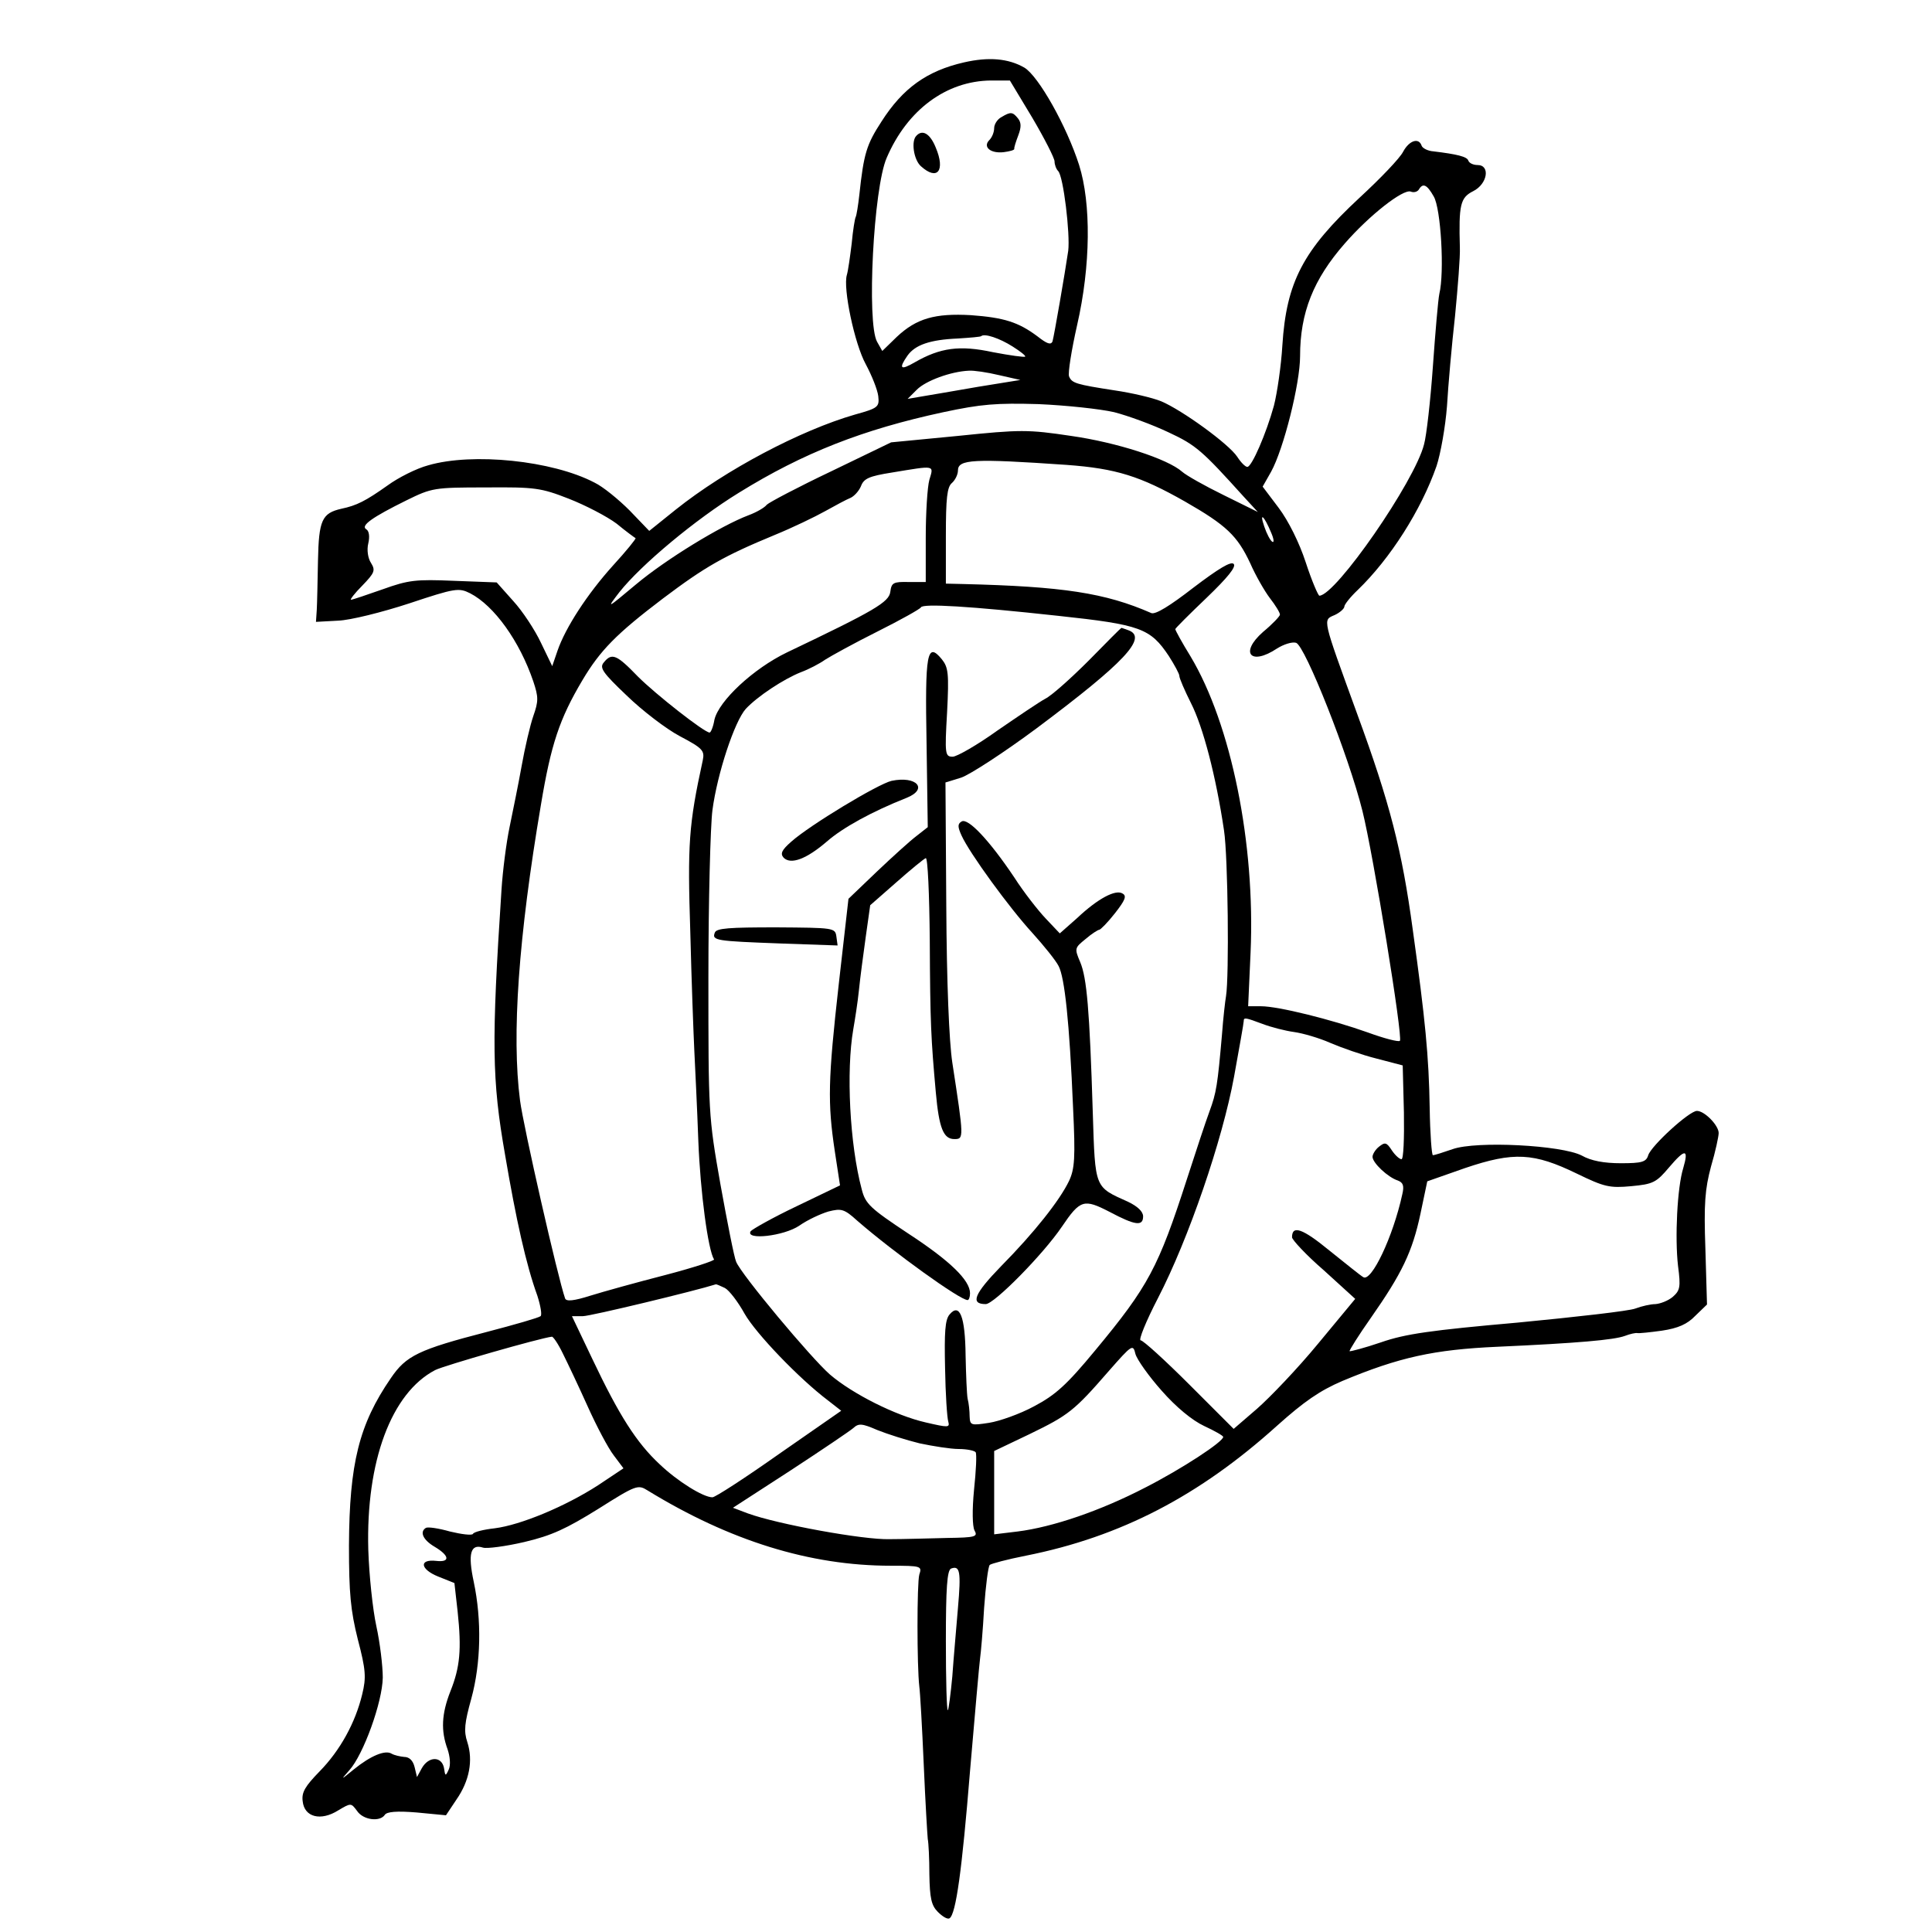 <?xml version="1.0" standalone="no"?>
<!DOCTYPE svg PUBLIC "-//W3C//DTD SVG 20010904//EN"
 "http://www.w3.org/TR/2001/REC-SVG-20010904/DTD/svg10.dtd">
<svg version="1.0" xmlns="http://www.w3.org/2000/svg"
 width="480pt" height="480pt" viewBox="0 0 480 480"
 preserveAspectRatio="xMidYMid meet">
<g transform="translate(0,480) scale(0.1,-0.1)"
fill="#000000" stroke="none">
<path d="M2395 4645 c-92 -21 -152 -64 -205 -147 -37 -57 -44 -79 -55 -182 -3
-27 -7 -51 -9 -55 -2 -3 -7 -33 -10 -66 -4 -33 -9 -68 -12 -78 -10 -33 19
-171 47 -222 15 -28 29 -63 31 -79 3 -27 0 -30 -58 -46 -135 -39 -321 -137
-445 -236 l-66 -53 -49 51 c-27 27 -66 59 -87 69 -105 55 -303 75 -413 43 -30
-8 -75 -31 -101 -50 -55 -39 -77 -50 -115 -58 -48 -11 -56 -28 -58 -129 -1
-50 -2 -105 -3 -122 l-2 -30 55 3 c30 1 110 21 177 43 114 38 123 39 151 25
60 -31 123 -119 157 -219 13 -39 13 -49 0 -86 -8 -23 -21 -79 -29 -124 -8 -45
-22 -113 -30 -152 -8 -38 -17 -108 -20 -155 -25 -381 -24 -472 9 -660 27 -159
52 -272 80 -349 8 -25 12 -48 8 -51 -5 -4 -64 -21 -133 -39 -170 -44 -201 -59
-239 -115 -79 -115 -103 -212 -104 -416 0 -118 4 -161 22 -233 20 -76 21 -95
11 -136 -17 -71 -55 -140 -106 -192 -36 -37 -45 -52 -42 -74 4 -40 45 -50 88
-23 32 19 32 19 47 -1 15 -23 57 -28 69 -10 5 8 30 10 79 6 l73 -7 26 39 c32
46 42 97 27 143 -9 27 -7 47 10 108 24 88 26 195 6 290 -15 70 -8 95 23 85 9
-3 56 3 103 14 68 16 104 33 183 82 95 60 99 61 123 46 204 -125 403 -187 604
-187 76 0 78 -1 71 -22 -6 -21 -6 -227 0 -278 2 -14 7 -101 11 -194 4 -93 9
-176 10 -185 2 -9 4 -49 4 -88 1 -59 5 -77 21 -93 12 -12 24 -19 29 -16 16 10
31 119 51 366 12 140 23 266 25 280 2 14 7 70 10 125 4 55 10 103 14 107 3 3
44 14 90 23 236 47 431 149 624 323 67 60 106 87 162 111 141 59 228 78 385
85 200 9 290 17 317 27 13 5 27 8 31 7 4 -1 32 2 61 6 40 6 63 16 83 37 l29
28 -4 138 c-4 113 -1 149 14 205 11 37 19 75 19 83 0 19 -35 55 -54 55 -19 0
-113 -86 -121 -110 -5 -17 -16 -20 -68 -20 -42 0 -74 6 -97 19 -50 26 -262 37
-321 16 -23 -8 -45 -15 -49 -15 -3 0 -7 53 -8 118 -2 127 -11 220 -42 442 -27
199 -57 315 -138 536 -88 242 -86 233 -56 246 13 6 24 16 24 21 0 5 15 24 33
41 81 78 158 199 196 308 10 30 22 97 26 149 3 52 12 153 20 224 7 72 13 148
12 170 -3 106 1 124 33 140 36 18 43 65 11 65 -11 0 -21 5 -23 11 -3 10 -29
16 -87 23 -14 1 -27 8 -29 14 -7 21 -31 13 -46 -15 -8 -16 -57 -67 -108 -114
-141 -131 -182 -210 -192 -367 -3 -51 -13 -119 -21 -150 -19 -69 -55 -152 -66
-152 -5 0 -16 11 -25 25 -21 32 -137 116 -189 138 -22 9 -74 21 -115 27 -97
15 -107 18 -114 35 -3 8 6 65 20 127 34 148 35 303 5 398 -31 97 -101 221
-136 242 -40 23 -89 27 -150 13z m170 -138 c30 -51 55 -100 55 -108 0 -8 4
-19 9 -24 13 -13 30 -156 25 -198 -8 -55 -35 -211 -39 -225 -4 -10 -14 -6 -37
12 -48 36 -84 47 -166 53 -89 5 -135 -8 -184 -54 l-36 -35 -13 23 c-26 47 -9
382 24 457 51 119 148 191 259 192 l47 0 56 -93z m997 -195 c18 -30 27 -189
14 -242 -3 -14 -10 -95 -16 -180 -6 -85 -16 -173 -22 -194 -23 -92 -219 -375
-260 -376 -3 0 -19 37 -34 83 -16 49 -43 103 -67 135 l-40 53 21 37 c31 56 72
219 72 287 0 108 33 191 111 280 61 70 145 136 164 129 7 -3 16 -1 20 5 10 17
20 13 37 -17z m-1046 -373 c19 -12 33 -23 31 -25 -2 -2 -38 3 -80 11 -83 18
-131 11 -194 -25 -36 -21 -41 -16 -18 17 19 26 55 39 125 42 30 2 57 4 58 6 8
7 45 -5 78 -26z m-34 -71 l53 -12 -105 -17 c-58 -10 -121 -21 -140 -24 l-35
-6 23 23 c22 22 84 45 129 47 12 1 46 -4 75 -11z m286 -92 c35 -9 95 -31 135
-50 69 -32 84 -46 187 -160 l35 -38 -85 42 c-47 23 -93 49 -103 58 -36 32
-163 73 -276 89 -107 16 -126 16 -281 0 l-166 -16 -149 -72 c-82 -39 -154 -77
-160 -83 -5 -7 -26 -19 -45 -26 -69 -26 -206 -110 -280 -172 -73 -61 -74 -62
-41 -19 54 68 188 180 297 247 160 99 308 157 508 200 94 20 131 23 236 20 69
-3 153 -12 188 -20z m-118 -131 c123 -9 183 -28 294 -91 103 -59 130 -85 162
-153 13 -30 36 -70 49 -87 14 -18 25 -36 25 -41 0 -4 -19 -24 -42 -43 -59 -52
-31 -85 35 -41 16 10 37 17 47 14 22 -6 131 -281 165 -418 27 -108 101 -563
93 -571 -4 -3 -39 6 -80 21 -90 32 -222 65 -265 65 l-32 0 6 133 c12 271 -48
567 -149 736 -21 34 -38 65 -38 68 0 2 35 37 78 78 52 50 74 77 67 84 -7 7
-38 -12 -100 -59 -58 -45 -95 -68 -105 -63 -114 50 -220 66 -467 72 l-43 1 0
119 c0 93 3 121 15 131 8 7 15 21 15 31 0 28 38 30 270 14z m-341 -37 c-5 -18
-9 -83 -9 -144 l0 -110 -42 0 c-39 1 -43 -2 -46 -24 -3 -26 -39 -47 -257 -151
-83 -40 -169 -120 -180 -167 -3 -18 -9 -32 -12 -32 -13 0 -134 95 -178 139
-53 55 -65 60 -85 35 -11 -13 -3 -25 57 -82 38 -37 98 -83 132 -101 57 -30 62
-36 57 -60 -35 -160 -38 -209 -31 -426 3 -121 8 -254 10 -295 2 -41 7 -142 10
-225 5 -127 24 -270 39 -294 2 -3 -53 -21 -122 -39 -70 -18 -153 -41 -185 -51
-41 -13 -60 -15 -63 -7 -18 51 -104 429 -112 492 -21 162 -4 405 52 735 25
150 46 213 103 309 44 74 84 115 200 203 105 79 150 105 278 158 44 18 100 45
125 59 25 14 53 29 63 33 9 4 21 17 26 29 7 19 20 25 77 34 109 18 104 19 93
-18z m-896 -47 c41 -16 95 -44 119 -62 23 -19 45 -35 47 -36 2 -1 -23 -32 -56
-68 -64 -71 -118 -154 -138 -212 l-13 -38 -28 58 c-15 32 -46 79 -69 104 l-41
46 -106 4 c-95 4 -113 2 -177 -21 -40 -14 -75 -26 -79 -26 -3 0 9 16 28 35 31
32 33 38 22 56 -8 12 -11 33 -7 49 4 17 2 31 -5 35 -15 9 15 30 100 72 63 31
69 32 197 32 122 1 137 -1 206 -28z m1745 -84 c7 -16 8 -26 3 -23 -5 3 -14 20
-20 38 -13 38 0 26 17 -15z m-529 -207 c205 -22 229 -31 275 -100 14 -22 26
-44 26 -49 0 -6 13 -36 29 -68 30 -59 62 -181 82 -316 10 -65 13 -363 5 -412
-2 -11 -7 -54 -10 -95 -11 -126 -14 -145 -31 -191 -9 -24 -34 -100 -56 -168
-71 -220 -96 -267 -228 -426 -71 -86 -99 -111 -152 -139 -35 -19 -86 -37 -112
-41 -45 -7 -47 -6 -48 16 0 13 -2 33 -5 44 -2 11 -4 59 -5 107 -1 98 -15 132
-40 102 -11 -13 -13 -44 -11 -133 1 -64 5 -124 8 -133 4 -15 0 -15 -56 -2 -75
17 -182 71 -238 119 -47 41 -220 248 -233 280 -5 11 -22 98 -39 192 -30 170
-30 178 -30 515 0 189 5 376 10 415 12 91 55 221 83 252 29 31 94 74 137 91
19 7 46 21 60 31 14 9 72 41 130 70 58 29 106 56 108 60 4 10 121 3 341 -21z
m508 -1014 c21 -8 56 -17 78 -20 22 -3 63 -15 90 -27 28 -12 79 -30 115 -39
l65 -17 3 -117 c1 -65 -1 -116 -6 -116 -5 0 -16 10 -24 22 -13 20 -17 21 -32
9 -9 -7 -16 -19 -16 -25 0 -15 38 -51 63 -59 13 -5 16 -13 11 -34 -23 -106
-77 -219 -97 -206 -7 4 -44 34 -84 66 -67 55 -93 64 -93 33 0 -6 35 -44 79
-82 l78 -71 -92 -111 c-51 -62 -120 -134 -152 -162 l-58 -50 -110 110 c-61 61
-115 110 -121 110 -6 0 13 47 43 105 76 147 160 392 189 550 13 72 24 133 24
138 0 10 4 9 47 -7z m1045 -358 c-15 -48 -21 -173 -13 -243 7 -53 5 -61 -13
-77 -12 -10 -31 -17 -43 -18 -12 0 -34 -5 -50 -11 -15 -6 -147 -21 -293 -35
-215 -19 -279 -28 -339 -49 -41 -14 -76 -23 -78 -22 -1 2 22 39 53 83 77 110
103 164 123 258 l17 81 94 33 c121 41 171 38 278 -14 68 -33 81 -36 135 -31
54 5 62 9 94 47 40 47 49 46 35 -2z m-2381 -298 c11 -6 33 -35 49 -64 28 -49
135 -161 208 -216 l32 -25 -154 -107 c-85 -60 -159 -108 -166 -108 -23 0 -87
40 -131 82 -58 54 -101 122 -167 261 l-51 107 27 0 c19 0 280 63 330 79 2 1
12 -4 23 -9z m-403 -162 c12 -24 40 -83 62 -132 22 -49 51 -104 65 -122 l24
-32 -63 -42 c-82 -53 -193 -99 -257 -107 -27 -3 -52 -9 -54 -14 -3 -4 -28 -1
-57 6 -28 8 -55 12 -60 9 -16 -10 -7 -30 22 -47 37 -22 39 -39 4 -35 -44 5
-40 -21 5 -39 l40 -16 8 -71 c10 -94 6 -138 -18 -198 -22 -56 -24 -98 -7 -144
6 -18 8 -39 3 -50 -8 -18 -9 -17 -12 4 -6 29 -38 29 -55 -1 l-12 -22 -6 25
c-4 16 -13 25 -26 25 -10 1 -24 4 -31 8 -16 10 -52 -5 -94 -39 -33 -27 -33
-27 -11 -2 35 39 82 169 83 230 0 29 -7 87 -16 128 -9 41 -18 127 -20 190 -6
219 57 389 166 446 21 11 262 80 290 83 3 1 16 -18 27 -41z m1488 -93 c36 -41
76 -74 106 -88 26 -12 47 -24 47 -27 0 -12 -102 -79 -194 -126 -110 -57 -229
-98 -317 -109 l-58 -7 0 103 0 104 88 42 c97 47 111 58 197 157 58 66 60 67
66 42 4 -14 33 -55 65 -91z m-601 -131 c33 -7 77 -14 97 -14 20 0 39 -4 42 -8
3 -5 1 -46 -4 -93 -5 -51 -4 -91 1 -101 9 -16 3 -18 -68 -19 -43 -1 -107 -3
-143 -3 -64 -2 -278 37 -352 64 l-37 14 142 92 c78 51 149 99 157 106 13 12
21 12 60 -5 25 -10 72 -25 105 -33z m95 -409 c-4 -49 -11 -126 -14 -170 -4
-43 -9 -81 -11 -84 -3 -2 -5 75 -5 172 0 131 3 176 13 180 22 8 25 -7 17 -98z"/>
<path d="M2488 4509 c-10 -5 -18 -18 -18 -27 0 -10 -5 -23 -12 -30 -17 -17 3
-34 36 -30 15 2 26 5 26 8 -1 3 4 18 10 34 8 21 7 32 -1 42 -13 16 -18 17 -41
3z"/>
<path d="M2277 4463 c-14 -13 -7 -60 11 -76 41 -37 61 -11 37 46 -14 35 -33
46 -48 30z"/>
<path d="M2705 3159 c-44 -44 -92 -87 -108 -95 -15 -8 -68 -44 -119 -79 -50
-36 -101 -65 -111 -65 -19 0 -20 6 -14 110 5 97 3 112 -13 132 -37 45 -42 15
-38 -208 l3 -209 -28 -22 c-16 -12 -60 -52 -99 -89 l-70 -67 -24 -211 c-27
-240 -28 -296 -10 -416 l13 -85 -108 -52 c-59 -28 -110 -57 -114 -62 -14 -23
83 -12 121 14 20 14 52 29 72 35 32 8 39 7 72 -23 91 -79 255 -197 274 -197 3
0 6 7 6 17 0 32 -49 80 -153 148 -95 63 -107 74 -116 110 -30 112 -39 294 -21
398 4 23 11 67 14 97 3 30 11 90 17 133 l11 78 65 57 c35 31 68 58 73 60 5 2
9 -90 10 -205 1 -206 3 -243 15 -377 8 -89 19 -116 46 -116 24 0 24 1 -5 190
-8 53 -14 199 -15 391 l-2 305 39 12 c21 7 106 62 188 123 218 163 276 225
228 243 -9 3 -16 6 -18 6 -1 0 -37 -36 -81 -81z"/>
<path d="M2215 2860 c-34 -8 -203 -110 -249 -151 -24 -21 -28 -30 -19 -40 18
-18 57 -3 107 40 40 35 113 75 199 109 54 22 24 55 -38 42z"/>
<path d="M2389 2759 c-10 -6 -10 -13 0 -35 20 -44 119 -180 176 -242 28 -31
58 -68 65 -82 15 -28 27 -138 36 -352 6 -125 4 -152 -10 -182 -23 -48 -86
-128 -169 -212 -67 -69 -77 -94 -38 -94 21 0 143 124 189 192 46 68 55 70 119
37 64 -34 83 -36 83 -11 0 12 -14 25 -37 36 -84 38 -82 31 -88 221 -8 259 -15
335 -31 374 -15 35 -14 36 13 58 15 13 31 23 34 23 3 0 21 18 39 41 25 32 30
43 19 49 -17 11 -61 -12 -113 -61 l-43 -38 -35 37 c-19 20 -55 66 -78 102 -61
91 -115 149 -131 139z"/>
<path d="M1776 2483 c-8 -20 3 -21 162 -27 l143 -5 -3 22 c-3 22 -6 22 -150
23 -116 0 -148 -2 -152 -13z"/>
</g>
</svg>
